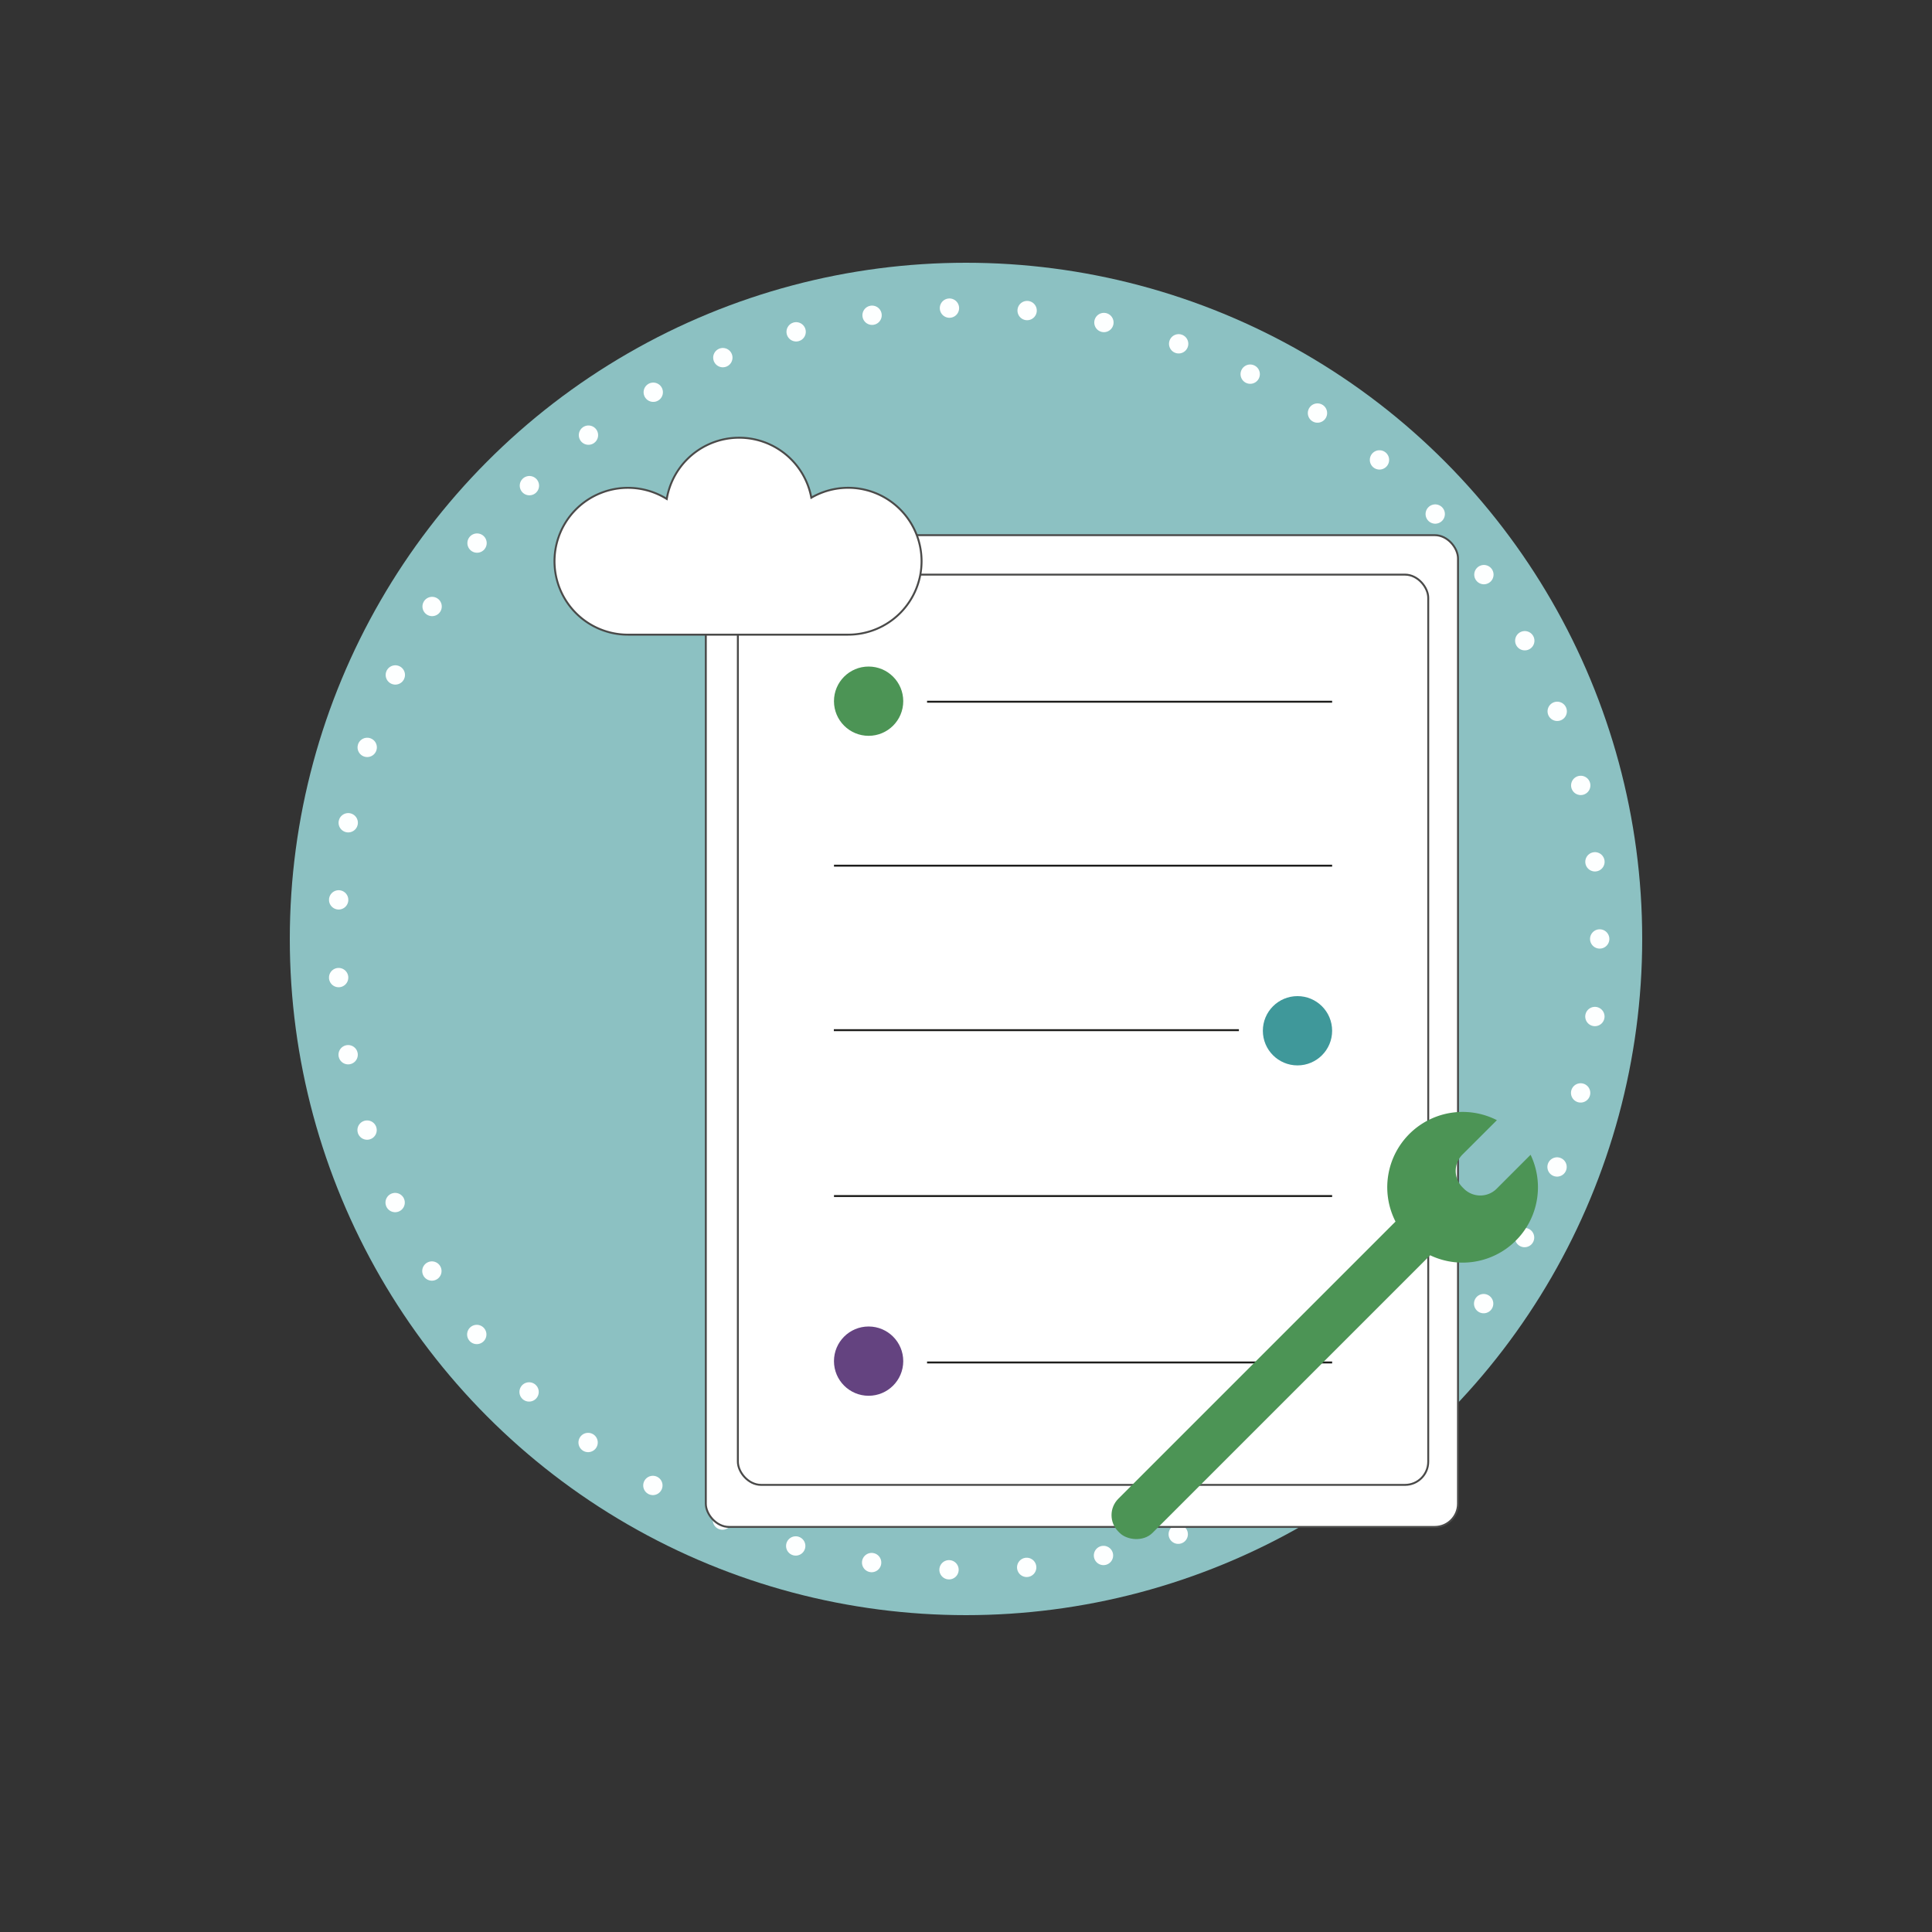 <svg xmlns="http://www.w3.org/2000/svg" viewBox="0 0 1000 1000"><rect x="0" y="0" width="1000" height="1000" fill="#333333" stroke="none"/><defs><style>.cls-1{fill:#8cc1c2;}.cls-2,.cls-4{fill:none;}.cls-2{stroke:#fdffff;stroke-linecap:round;stroke-width:10px;stroke-dasharray:0 40.25;}.cls-2,.cls-3,.cls-4{stroke-miterlimit:10;}.cls-3{fill:#fff;stroke:#4a4a49;}.cls-4{stroke:#1d1d1b;}.cls-5{fill:#4c9455;}.cls-6{fill:#644380;}.cls-7{fill:#3f989a;}</style></defs><g id="iconography-1"><circle class="cls-1" cx="500" cy="486" r="350"/><circle class="cls-2" cx="501.33" cy="486" r="326.67"/><rect class="cls-3" x="365.33" y="277" width="389.33" height="513.33" rx="12"/><rect class="cls-3" x="381.92" y="297.43" width="357.33" height="471.14" rx="12"/><line class="cls-4" x1="641.25" y1="533.21" x2="431.59" y2="533.21"/><circle class="cls-5" cx="449.59" cy="362.93" r="17.93"/><circle class="cls-6" cx="449.59" cy="704.52" r="17.93"/><line class="cls-4" x1="689.51" y1="363.21" x2="479.84" y2="363.21"/><line class="cls-4" x1="689.51" y1="705.21" x2="479.84" y2="705.21"/><circle class="cls-7" cx="671.58" cy="533.52" r="17.93"/><line class="cls-4" x1="689.51" y1="448.07" x2="431.67" y2="448.07"/><line class="cls-4" x1="689.51" y1="619.07" x2="431.67" y2="619.07"/><path class="cls-3" d="M477,290.5a38,38,0,0,1-38,38H325a38,38,0,1,1,20.11-70.25,38,38,0,0,1,74.83-.64A38,38,0,0,1,477,290.5Z"/><path class="cls-5" d="M774.71,615.24l17.52-17.53a39,39,0,1,1-17.44-17.91L757,597.56a12,12,0,0,0,0,17l.71.71A12,12,0,0,0,774.71,615.24Z"/><rect class="cls-5" x="543.46" y="694.31" width="244" height="25" rx="12" transform="translate(-304.88 677.57) rotate(-45)"/></g></svg>